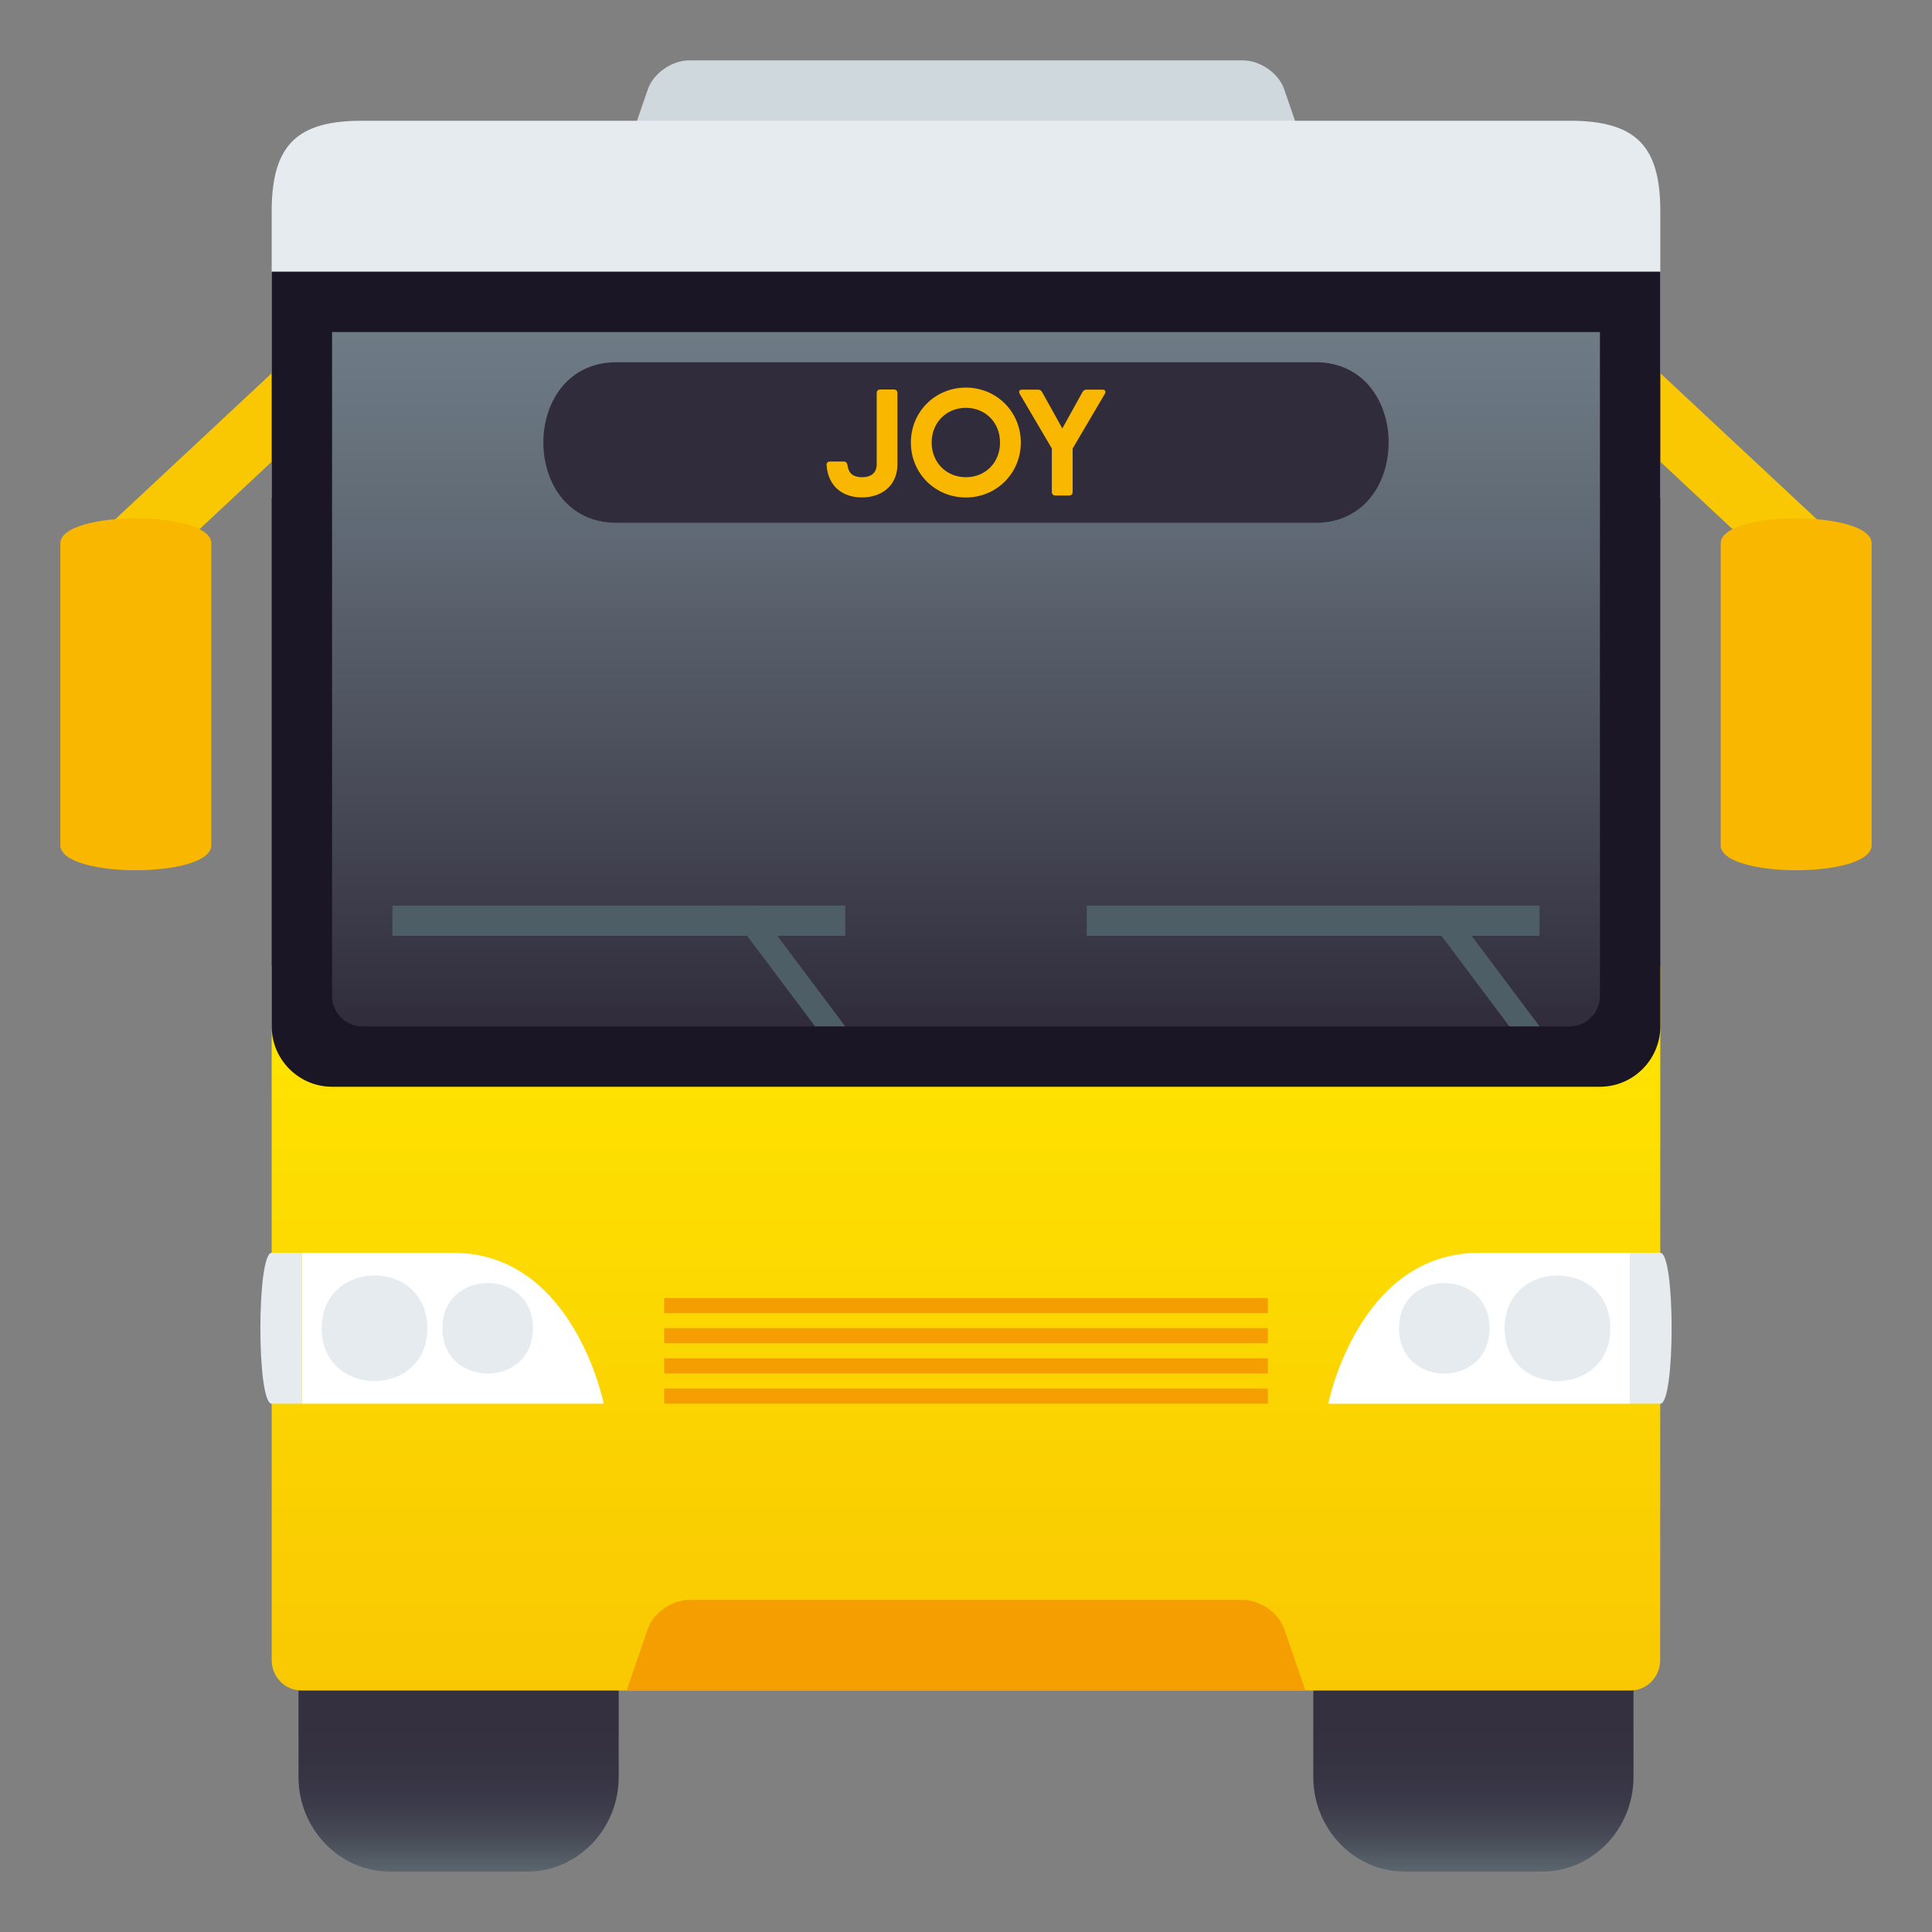 <?xml version="1.0" encoding="utf-8"?>
<!-- Generator: Adobe Illustrator 15.0.0, SVG Export Plug-In . SVG Version: 6.00 Build 0)  -->
<!DOCTYPE svg PUBLIC "-//W3C//DTD SVG 1.1//EN" "http://www.w3.org/Graphics/SVG/1.1/DTD/svg11.dtd">
<svg version="1.1" id="Layer_1" xmlns:x="http://ns.adobe.com/Extensibility/1.0/" xmlns:i="http://ns.adobe.com/AdobeIllustrator/10.0/" xmlns:graph="http://ns.adobe.com/Graphs/1.0/"
	 xmlns="http://www.w3.org/2000/svg" xmlns:xlink="http://www.w3.org/1999/xlink" xmlns:a="http://ns.adobe.com/AdobeSVGViewerExtensions/3.0/"
	 x="0px" y="0px" width="64px" height="64px" viewBox="0 0 64 64" enable-background="new 0 0 64 64" xml:space="preserve">
<rect x="0" y="0" width="64" height="64" fill="#808080" stroke="none"/>
<linearGradient id="SVGID_1_" gradientUnits="userSpaceOnUse" x1="15.192" y1="62" x2="15.192" y2="51.046">
	<stop  offset="0" style="stop-color:#5B666E"/>
	<stop  offset="0.009" style="stop-color:#59636C"/>
	<stop  offset="0.097" style="stop-color:#494D58"/>
	<stop  offset="0.192" style="stop-color:#3D3C4B"/>
	<stop  offset="0.299" style="stop-color:#363343"/>
	<stop  offset="0.442" style="stop-color:#343040"/>
	<a:midPointStop  offset="0" style="stop-color:#5B666E"/>
	<a:midPointStop  offset="0.236" style="stop-color:#5B666E"/>
	<a:midPointStop  offset="0.442" style="stop-color:#343040"/>
</linearGradient>
<path fill="url(#SVGID_1_)" d="M9.889,51.046v7.824c0,1.722,1.363,3.13,3.03,3.13h4.546c1.667,0,3.03-1.408,3.03-3.13v-7.824H9.889z
	"/>
<linearGradient id="SVGID_2_" gradientUnits="userSpaceOnUse" x1="48.809" y1="62" x2="48.809" y2="51.046">
	<stop  offset="0" style="stop-color:#5B666E"/>
	<stop  offset="0.009" style="stop-color:#59636C"/>
	<stop  offset="0.097" style="stop-color:#494D58"/>
	<stop  offset="0.192" style="stop-color:#3D3C4B"/>
	<stop  offset="0.299" style="stop-color:#363343"/>
	<stop  offset="0.442" style="stop-color:#343040"/>
	<a:midPointStop  offset="0" style="stop-color:#5B666E"/>
	<a:midPointStop  offset="0.236" style="stop-color:#5B666E"/>
	<a:midPointStop  offset="0.442" style="stop-color:#343040"/>
</linearGradient>
<path fill="url(#SVGID_2_)" d="M54.111,51.046v7.824c0,1.722-1.363,3.13-3.032,3.13h-4.544c-1.666,0-3.03-1.408-3.03-3.13v-7.824
	H54.111z"/>
<path fill="#CFD8DD" d="M42.537,2.948C42.357,2.427,41.744,2,41.176,2H22.829c-0.572,0-1.182,0.427-1.365,0.948L20.757,5h22.487
	L42.537,2.948z"/>
<path fill="#E6EBEF" d="M52,4H12C9.89,4,9,4.751,9,7v9.5h46V7C55,4.856,54.217,4,52,4"/>
<polygon fill="#F9C802" points="54.209,11.625 61.709,18.625 60.709,20.625 53.209,13.625 "/>
<polygon fill="#F9C802" points="9.792,11.625 2.292,18.625 3.292,20.625 10.792,13.625 "/>
<path fill="#F9B700" d="M62,28c0,1.104-5,1.104-5,0V18c0-1.104,5-1.104,5,0V28z"/>
<linearGradient id="SVGID_3_" gradientUnits="userSpaceOnUse" x1="32.001" y1="56" x2="32.001" y2="32.001">
	<stop  offset="0" style="stop-color:#F9C802"/>
	<stop  offset="1" style="stop-color:#FFE600"/>
	<a:midPointStop  offset="0" style="stop-color:#F9C802"/>
	<a:midPointStop  offset="0.5" style="stop-color:#F9C802"/>
	<a:midPointStop  offset="1" style="stop-color:#FFE600"/>
</linearGradient>
<path fill="url(#SVGID_3_)" d="M9,32v23c0,0.55,0.445,1,0.988,1h44.023c0.543,0,0.984-0.45,0.984-1L55,32H9z"/>
<path fill="#1A1626" d="M9,9v25c0,1.1,0.9,2,2,2h42c1.1,0,2-0.9,2-2V9H9z"/>
<linearGradient id="SVGID_4_" gradientUnits="userSpaceOnUse" x1="32.001" y1="34" x2="32.001" y2="11.001">
	<stop  offset="0" style="stop-color:#302C3B"/>
	<stop  offset="0.236" style="stop-color:#41424F"/>
	<stop  offset="0.74" style="stop-color:#616B76"/>
	<stop  offset="1" style="stop-color:#6E7B85"/>
	<a:midPointStop  offset="0" style="stop-color:#302C3B"/>
	<a:midPointStop  offset="0.442" style="stop-color:#302C3B"/>
	<a:midPointStop  offset="1" style="stop-color:#6E7B85"/>
</linearGradient>
<path fill="url(#SVGID_4_)" d="M11,11v22c0,0.55,0.449,1,1,1h40c0.549,0,1-0.45,1-1V11H11z"/>
<path fill="#F9B700" d="M7,28c0,1.104-5,1.104-5,0V18c0-1.104,5-1.104,5,0V28z"/>
<rect x="13" y="30" fill="#4E5E67" width="15" height="1"/>
<rect x="36" y="30" fill="#4E5E67" width="15" height="1"/>
<polygon fill="#4E5E67" points="27,34 28,34 25,30 24,30 "/>
<polygon fill="#4E5E67" points="50,34 51,34 48,30 47,30 "/>
<path fill="#FFFFFF" d="M20,46.5H10v-5c0,0,1.281,0,5,0C19.014,41.5,20,46.5,20,46.5z"/>
<path fill="#E6EBEF" d="M9,41.5c0.5,0,1,0,1,0v5c0,0-0.646,0-1,0C8.5,46.5,8.5,41.5,9,41.5z"/>
<path fill="#E6EBEF" d="M10.656,44.001c0,2.333,3.5,2.333,3.5,0C14.156,41.667,10.656,41.667,10.656,44.001z"/>
<path fill="#E6EBEF" d="M14.656,44.001c0,1.999,3,1.999,3,0C17.656,42.001,14.656,42.001,14.656,44.001z"/>
<path fill="#FFFFFF" d="M44,46.501h10v-5c0,0-1.281,0-5,0C44.986,41.501,44,46.501,44,46.501z"/>
<path fill="#E6EBEF" d="M53.344,44.002c0,2.333-3.5,2.333-3.5,0C49.844,41.668,53.344,41.668,53.344,44.002z"/>
<path fill="#E6EBEF" d="M49.344,44.002c0,1.999-3,1.999-3,0C46.344,42.002,49.344,42.002,49.344,44.002z"/>
<path fill="#E6EBEF" d="M55,46.5c-0.5,0-1,0-1,0v-5c0,0,0.646,0,1,0C55.5,41.5,55.5,46.5,55,46.5z"/>
<rect x="22" y="42.999" fill="#F59E01" width="20" height="0.5"/>
<rect x="22" y="43.997" fill="#F59E01" width="20" height="0.501"/>
<rect x="22" y="44.996" fill="#F59E01" width="20" height="0.502"/>
<polyline fill="#F59E01" points="22,46.498 22,45.996 42,45.996 42,46.498 "/>
<path fill="#F59E01" d="M42.536,53.948C42.356,53.427,41.743,53,41.175,53H22.828c-0.572,0-1.182,0.427-1.365,0.948L20.757,56
	h22.486L42.536,53.948z"/>
<path fill="#302C3B" d="M43.582,17.318H20.42c-3.227,0-3.227-5.318,0-5.318h23.162C46.807,12,46.807,17.318,43.582,17.318z"/>
<path fill="#F9B700" d="M27.382,15.411c-0.004-0.08,0.038-0.123,0.114-0.123h0.455c0.07,0,0.109,0.043,0.124,0.119
	c0.032,0.288,0.207,0.401,0.479,0.401c0.309,0,0.488-0.146,0.488-0.434v-2.352c0-0.076,0.041-0.119,0.117-0.119h0.451
	c0.076,0,0.119,0.043,0.119,0.119v2.352c0,0.758-0.57,1.104-1.178,1.104C27.977,16.48,27.436,16.167,27.382,15.411z"/>
<path fill="#F9B700" d="M30.174,14.659c0-1.024,0.811-1.82,1.822-1.82c1.01,0,1.82,0.796,1.82,1.82s-0.812,1.821-1.82,1.821
	C30.984,16.48,30.174,15.686,30.174,14.659z M33.127,14.659c0-0.675-0.496-1.149-1.131-1.149c-0.637,0-1.133,0.477-1.133,1.149
	s0.496,1.149,1.133,1.149C32.631,15.811,33.127,15.333,33.127,14.659z"/>
<path fill="#F9B700" d="M36.598,13.048l-1.065,1.81v1.438c0,0.076-0.044,0.118-0.121,0.118h-0.449c-0.075,0-0.119-0.042-0.119-0.118
	v-1.439l-1.063-1.807c-0.049-0.083-0.012-0.143,0.08-0.143h0.522c0.066,0,0.109,0.027,0.14,0.084l0.668,1.201l0.666-1.201
	c0.031-0.057,0.074-0.084,0.141-0.084h0.521C36.607,12.905,36.646,12.965,36.598,13.048z"/>
</svg>
